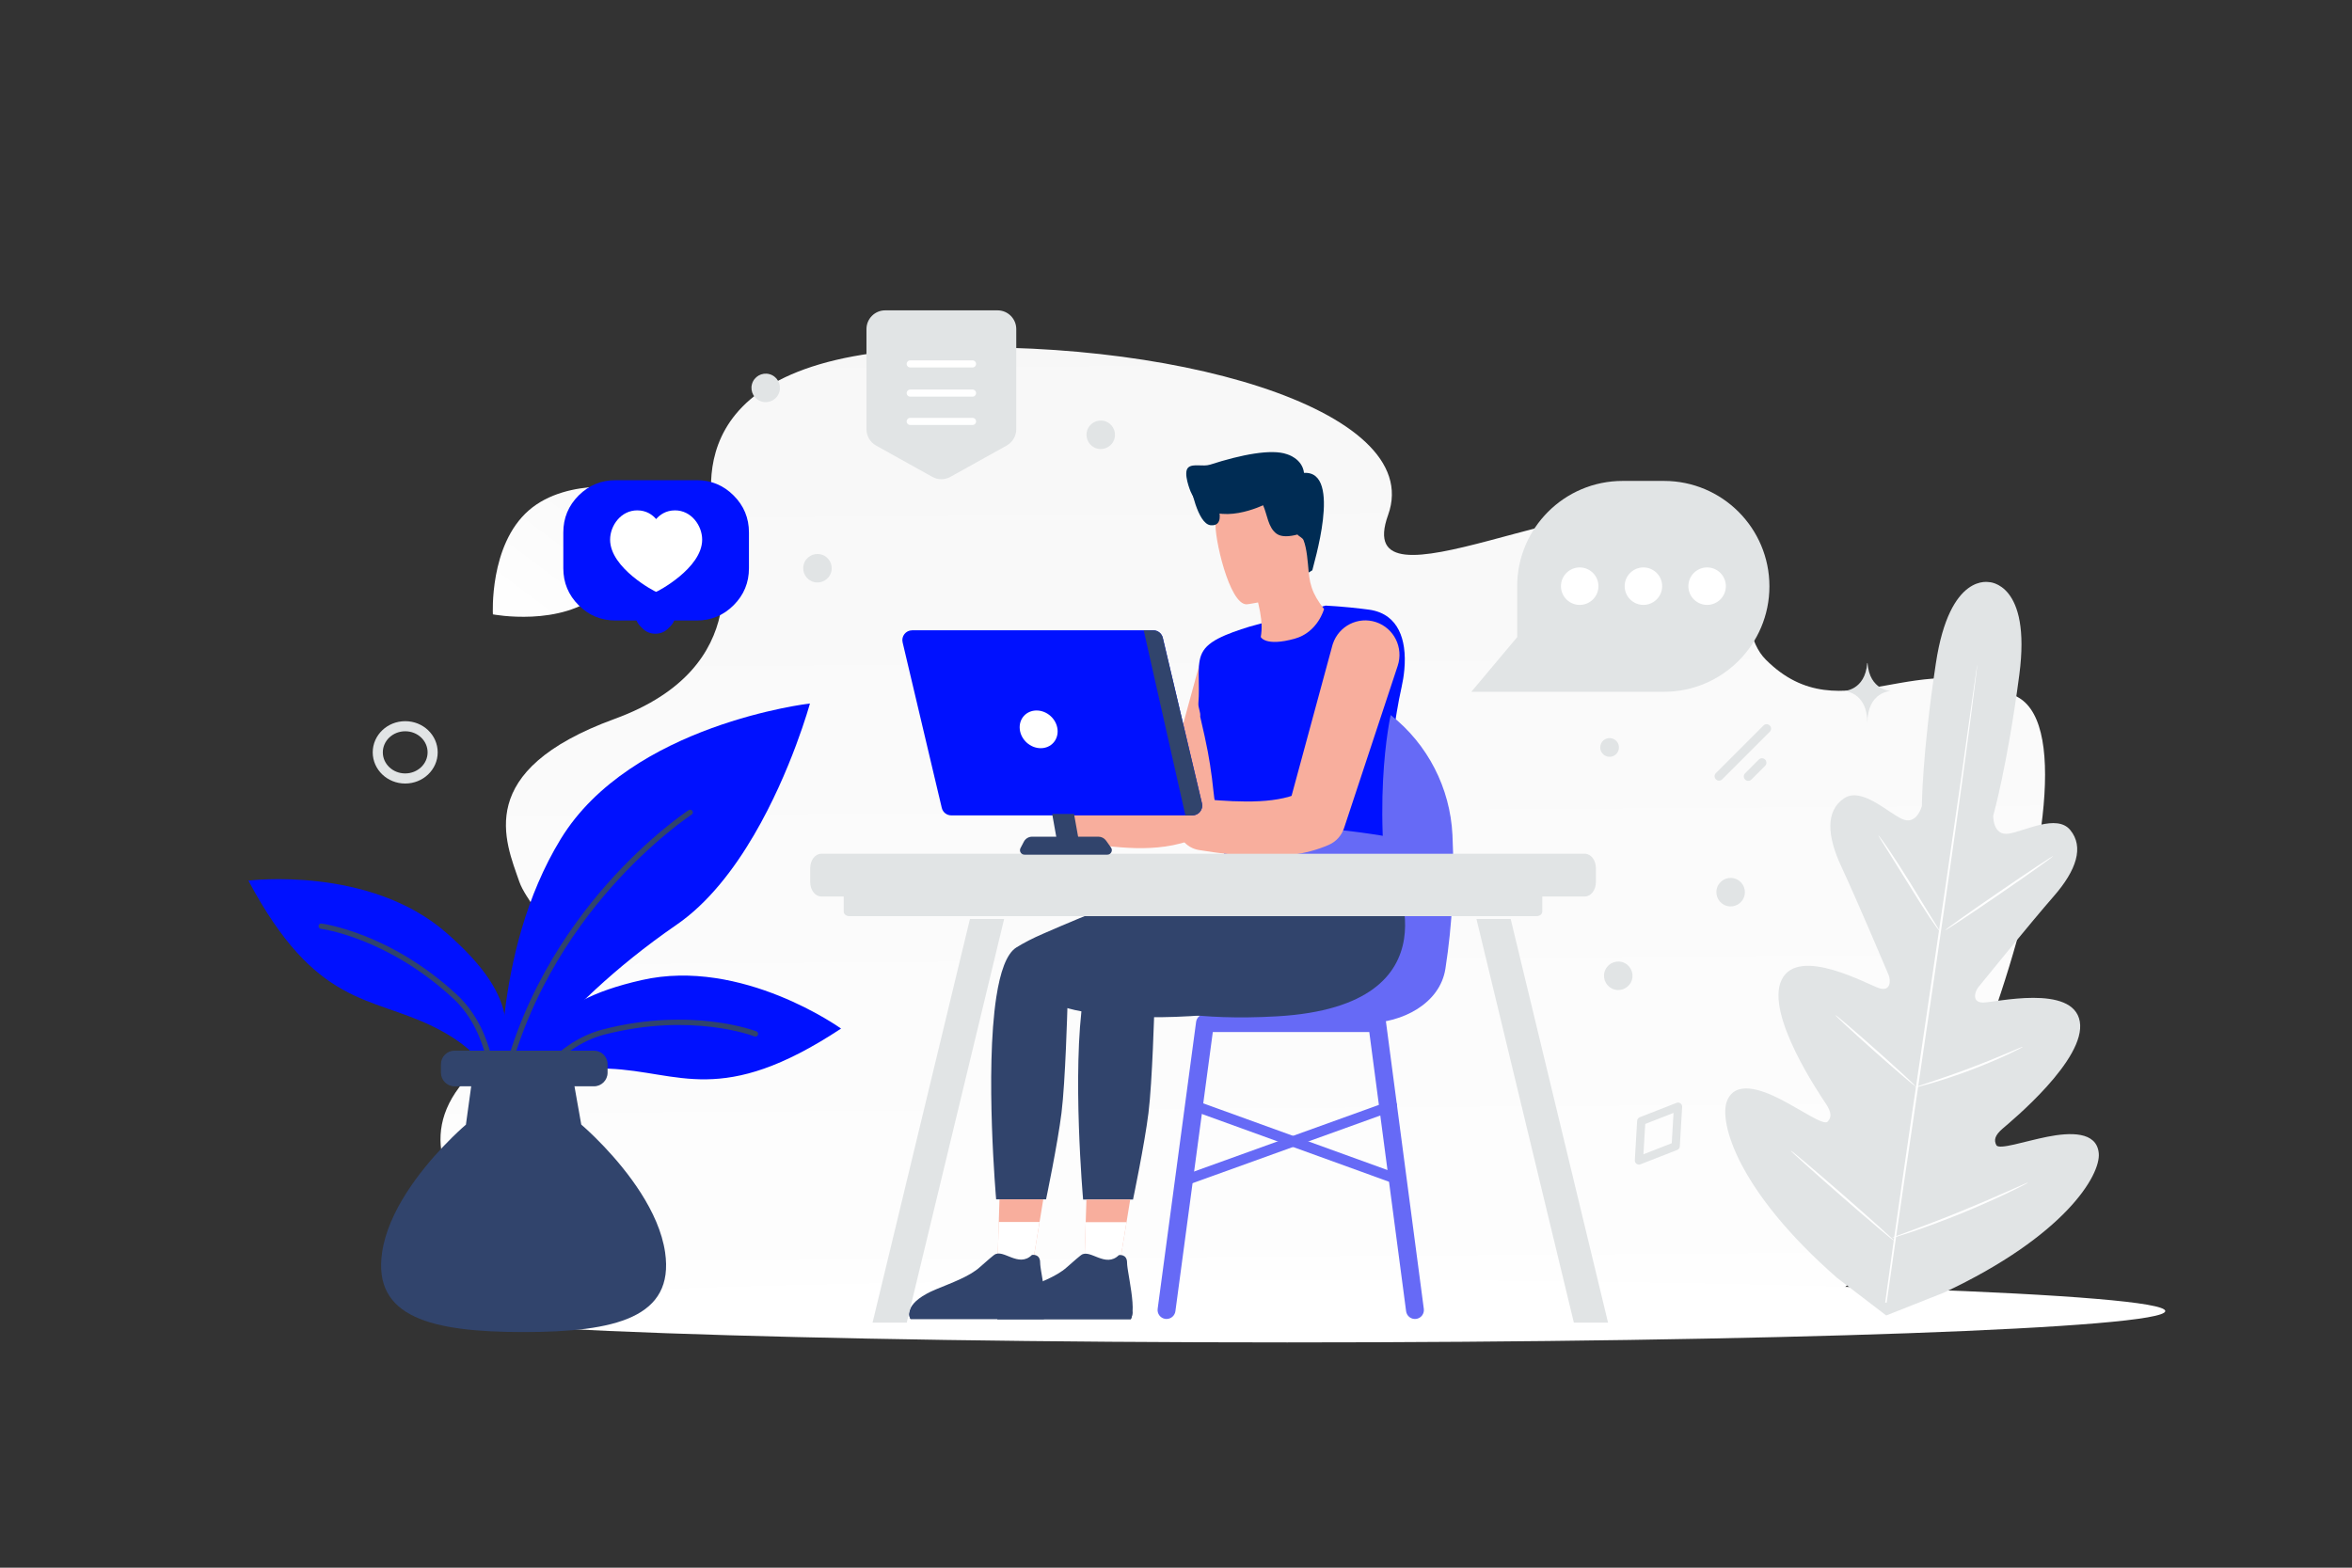 <?xml version="1.0" encoding="utf-8"?>
<svg width="1216.5px" height="811px" viewBox="0 0 1216.5 811" version="1.1" xmlns:xlink="http://www.w3.org/1999/xlink" xmlns="http://www.w3.org/2000/svg">
  <rect x="0" y="0" width="1216.5" height="811" fill="#333333" stroke="none"/>
  <defs>
    <linearGradient gradientUnits="userSpaceOnUse" x1="432.658" y1="769.964" x2="423.614" y2="-536.804" id="gradient_1">
      <stop offset="0%" stop-color="#FFFFFF" />
      <stop offset="100%" stop-color="#EEEEEE" />
    </linearGradient>
    <linearGradient gradientUnits="userSpaceOnUse" x1="473.527" y1="50.628" x2="473.492" y2="-35.301" id="gradient_2">
      <stop offset="0%" stop-color="#FFFFFF" />
      <stop offset="100%" stop-color="#EEEEEE" />
    </linearGradient>
    <linearGradient gradientUnits="userSpaceOnUse" x1="-25.136" y1="115.402" x2="128.885" y2="-89.786" id="gradient_3">
      <stop offset="0%" stop-color="#FFFFFF" />
      <stop offset="100%" stop-color="#EEEEEE" />
    </linearGradient>
    <linearGradient gradientUnits="userSpaceOnUse" x1="10.407" y1="33.379" x2="11.055" y2="-23.266" id="gradient_4">
      <stop offset="0%" stop-color="#FFFFFF" />
      <stop offset="100%" stop-color="#EEEEEE" />
    </linearGradient>
    <linearGradient gradientUnits="userSpaceOnUse" x1="10.413" y1="33.378" x2="11.062" y2="-23.266" id="gradient_5">
      <stop offset="0%" stop-color="#FFFFFF" />
      <stop offset="100%" stop-color="#EEEEEE" />
    </linearGradient>
  </defs>
  <g id="62" transform="translate(0.75 -3)">
    <path d="M0 0L1216.5 0L1216.5 811L0 811L0 0Z" id="Shape" fill="#FFFFFF" fill-opacity="0" stroke="none" />
    <path d="M473.043 183.597C601.935 176.301 737.071 214.306 717.208 269.4C697.342 324.494 823.407 249.832 873.713 269.696C909.53 283.837 895.213 326.886 912.539 344.234C952.267 384.005 992.9 333.922 1043.46 363.973C1094.03 394.024 990.504 674.493 937.682 676.06L335.199 672.487L291.963 668.697C291.963 668.697 172.366 604.898 257.918 546.044C315.766 506.25 274.144 477.352 267.852 459.133C260.628 438.216 243.774 401.683 317.212 374.874C390.651 348.065 371.689 289.73 369.882 277.653C368.078 265.571 344.155 190.894 473.043 183.597L473.043 183.597Z" id="Shape" fill="url(#gradient_1)" stroke="none" />
    <path d="M665.02 697.46C915.846 697.46 1119.18 690.198 1119.18 681.24C1119.18 672.283 915.846 665.02 665.02 665.02C414.194 665.02 210.86 672.283 210.86 681.24C210.86 690.198 414.194 697.46 665.02 697.46L665.02 697.46Z" id="Shape" fill="url(#gradient_2)" stroke="none" />
    <path d="M258.447 572.997C258.447 572.997 283.542 526.605 349.254 481.349C365.496 470.161 378.812 452.782 389.26 434.919C408.656 401.758 418.169 366.926 418.169 366.926C418.169 366.926 325.656 377.589 289.317 436.952C252.979 496.313 258.447 572.997 258.447 572.997L258.447 572.997Z" id="Shape" fill="#0011FF" stroke="none" />
    <path d="M258.218 574.206C258.845 574.161 259.374 573.703 259.471 573.099C269.042 522.905 295.034 485.145 315.179 462.283C337.014 437.548 356.775 424.532 356.976 424.413C357.612 423.982 357.797 423.128 357.366 422.492C357.163 422.185 356.846 421.971 356.486 421.898C356.125 421.825 355.75 421.899 355.444 422.103C355.242 422.222 335.146 435.437 313.085 460.469C292.71 483.557 266.4 521.76 256.733 572.558C256.659 572.917 256.734 573.291 256.941 573.593C257.147 573.896 257.468 574.101 257.829 574.163C258.006 574.186 258.113 574.213 258.218 574.206L258.218 574.206Z" id="Shape" fill="#31446C" stroke="none" />
    <path d="M270.551 571.117C270.551 571.117 277.458 554.389 314.065 555.846C350.669 557.269 372.276 576.031 434.263 535.108C434.263 535.108 382.961 498.196 331.101 510.028C279.204 521.828 276.595 542.282 270.551 571.117L270.551 571.117Z" id="Shape" fill="#0011FF" stroke="none" />
    <path d="M270.474 572.49C270.927 572.457 271.363 572.182 271.612 571.742C271.769 571.486 286.171 544.792 311.965 538.183C357.04 526.624 389.131 538.993 389.457 539.146C390.174 539.415 390.975 539.062 391.259 538.351C391.525 537.643 391.192 536.851 390.499 536.546C390.175 536.429 357.252 523.699 311.282 535.497C284.283 542.402 269.791 569.312 269.171 570.443C268.799 571.137 269.068 571.959 269.76 572.33C269.945 572.457 270.229 572.507 270.474 572.49L270.474 572.49Z" id="Shape" fill="#31446C" stroke="none" />
    <path d="M254.398 568.342C254.398 568.342 256.307 550.358 223.452 534.152C190.597 517.944 162.669 524.109 127.735 458.572C127.735 458.572 190.427 450.631 230.383 485.793C270.336 520.885 262.834 540.11 254.398 568.342L254.398 568.342Z" id="Shape" fill="#0011FF" stroke="none" />
    <path d="M254.677 569.795C255.374 569.745 255.964 569.142 255.949 568.442C255.961 567.145 256.027 536.597 235.635 517.644C200.862 485.338 165.859 480.82 165.54 480.773C164.79 480.689 164.11 481.221 164.013 481.969C163.928 482.72 164.46 483.399 165.209 483.497C165.563 483.541 199.682 487.982 233.78 519.669C253.308 537.808 253.224 568.111 253.212 568.427C253.203 568.796 253.343 569.153 253.599 569.418C253.855 569.683 254.207 569.834 254.576 569.839C254.573 569.803 254.608 569.801 254.677 569.795L254.677 569.795Z" id="Shape" fill="#31446C" stroke="none" />
    <path d="M270.058 692.108C317.766 692.108 348.127 684.518 343.259 650.905C340.167 629.565 323.534 608.686 311.792 596.252C310.281 594.656 308.743 593.087 307.177 591.545C302.817 587.254 299.888 584.763 299.888 584.763L299.748 583.979L298.918 579.272L297.949 573.851L295.758 561.438L294.996 557.102L270.058 556.017L244.034 557.102L243.435 561.438L242.512 568.267L240.989 579.295L240.344 584.002L240.251 584.786C240.251 584.786 237.322 587.254 232.961 591.568C231.401 593.116 229.863 594.685 228.346 596.275C216.605 608.686 199.971 629.588 196.88 650.928C191.988 684.518 222.349 692.108 270.058 692.108L270.058 692.108Z" id="Shape" fill="#31446C" stroke="none" />
    <path d="M234.337 564.97L306.474 564.97C310.337 564.97 313.5 561.807 313.5 557.944L313.5 553.549C313.5 549.686 310.337 546.523 306.474 546.523L234.337 546.523C230.474 546.523 227.311 549.686 227.311 553.549L227.311 557.944C227.311 561.807 230.474 564.97 234.337 564.97L234.337 564.97Z" id="Shape" fill="#31446C" stroke="none" />
    <path d="M223.025 392.209C223.025 399.678 216.668 405.726 208.816 405.726C200.964 405.726 194.64 399.649 194.64 392.209C194.64 384.738 200.997 378.692 208.849 378.692C216.701 378.692 223.025 384.738 223.025 392.209L223.025 392.209Z" id="Shape" fill="none" stroke="#E1E4E5" stroke-width="5.225" />
    <path d="M309.972 309.699C289.465 327.618 254.189 320.822 254.189 320.822C254.189 320.822 252.184 284.974 272.708 267.067C293.216 249.148 328.475 255.931 328.475 255.931C328.475 255.931 330.48 291.778 309.972 309.699L309.972 309.699Z" id="Shape" fill="url(#gradient_3)" stroke="none" />
    <path d="M397.196 196.548C401.128 197.602 403.461 201.643 402.408 205.575C401.354 209.507 397.313 211.841 393.381 210.787C389.449 209.734 387.115 205.692 388.169 201.76C389.222 197.828 393.264 195.495 397.196 196.548Z" id="Circle" fill="#E1E4E5" fill-rule="evenodd" stroke="none" />
    <path d="M423.967 289.841C427.899 290.895 430.232 294.936 429.179 298.868C428.125 302.8 424.084 305.134 420.152 304.08C416.22 303.026 413.886 298.985 414.94 295.053C415.993 291.121 420.035 288.787 423.967 289.841Z" id="Circle" fill="#E1E4E5" fill-rule="evenodd" stroke="none" />
    <path d="M570.489 220.806C574.421 221.859 576.755 225.901 575.701 229.833C574.647 233.765 570.606 236.098 566.674 235.045C562.742 233.991 560.408 229.949 561.462 226.017C562.516 222.085 566.557 219.752 570.489 220.806Z" id="Circle" fill="#E1E4E5" fill-rule="evenodd" stroke="none" />
    <path d="M833.015 384.989C835.599 385.681 837.132 388.337 836.44 390.92C835.747 393.504 833.092 395.037 830.508 394.345C827.925 393.652 826.391 390.997 827.084 388.413C827.776 385.83 830.432 384.296 833.015 384.989Z" id="Circle" fill="#E1E4E5" fill-rule="evenodd" stroke="none" />
    <path d="M838.155 500.673C842.087 501.727 844.421 505.768 843.367 509.7C842.314 513.632 838.272 515.966 834.34 514.912C830.408 513.859 828.075 509.817 829.128 505.885C830.182 501.953 834.223 499.62 838.155 500.673Z" id="Circle" fill="#E1E4E5" fill-rule="evenodd" stroke="none" />
    <path d="M896.277 457.42C900.209 458.474 902.542 462.515 901.489 466.447C900.435 470.379 896.394 472.713 892.462 471.659C888.53 470.605 886.196 466.564 887.25 462.632C888.303 458.7 892.345 456.366 896.277 457.42Z" id="Circle" fill="#E1E4E5" fill-rule="evenodd" stroke="none" />
    <path d="M783.968 306.331L783.968 332.606L760.249 360.875L859.882 360.875C889.997 360.875 914.426 336.448 914.426 306.331C914.426 276.216 889.997 251.789 859.882 251.789L838.512 251.789C808.378 251.789 783.968 276.216 783.968 306.331L783.968 306.331Z" id="Shape" fill="#E1E4E5" stroke="none" />
    <path d="M825.999 306.239C826 311.589 821.661 315.931 816.307 315.935C810.951 315.935 806.609 311.594 806.606 306.239C806.608 300.885 810.948 296.545 816.302 296.542C821.657 296.543 825.997 300.884 825.999 306.239L825.999 306.239ZM858.949 306.237C858.947 311.592 854.607 315.932 849.253 315.934C843.899 315.931 839.559 311.591 839.557 306.237C839.558 300.883 843.898 296.543 849.253 296.54C854.607 296.543 858.947 300.883 858.949 306.237L858.949 306.237ZM891.9 306.237C891.9 311.588 887.562 315.93 882.207 315.934C876.851 315.934 872.508 311.593 872.506 306.237C872.509 300.884 876.848 296.544 882.202 296.54C887.557 296.542 891.898 300.882 891.9 306.237L891.9 306.237Z" id="Shape" fill="#FFFFFF" fill-rule="evenodd" stroke="none" />
    <path d="M865.959 595.905L846.939 603.341L848.145 582.956L867.159 575.526L865.959 595.905L865.959 595.905Z" id="Shape" fill="none" stroke="#E1E4E5" stroke-width="4.267" stroke-linecap="round" stroke-linejoin="round" />
    <path d="M447.402 225.021L447.402 173.257C447.402 167.895 451.737 163.552 457.086 163.552L515.199 163.552C520.55 163.552 524.885 167.895 524.885 173.257L524.885 225.021C524.886 228.545 522.978 231.791 519.901 233.505L490.846 249.679C487.921 251.309 484.361 251.309 481.437 249.679L452.38 233.504C449.306 231.787 447.402 228.542 447.402 225.021L447.402 225.021Z" id="Shape" fill="#E1E4E5" fill-rule="evenodd" stroke="none" />
    <g id="Group" transform="translate(470.038 189.913)">
      <path d="M0 16.443L32.212 16.443" id="Line" fill="none" fill-rule="evenodd" stroke="#FFFFFF" stroke-width="3.682" stroke-linecap="round" stroke-linejoin="round" />
      <path d="M0 1.352L32.212 1.352" id="Line" fill="none" fill-rule="evenodd" stroke="#FFFFFF" stroke-width="3.682" stroke-linecap="round" stroke-linejoin="round" />
      <path d="M0 31.098L32.212 31.098" id="Line" fill="none" fill-rule="evenodd" stroke="#FFFFFF" stroke-width="3.682" stroke-linecap="round" stroke-linejoin="round" />
    </g>
    <path d="M886.75 406.171C886.302 405.723 886.078 405.182 886.078 404.548C886.078 403.914 886.302 403.373 886.75 402.925L911.361 378.314C911.809 377.866 912.35 377.642 912.984 377.642C913.618 377.642 914.159 377.866 914.607 378.314C915.055 378.762 915.279 379.303 915.279 379.937C915.279 380.571 915.055 381.112 914.607 381.56L889.996 406.171C889.547 406.619 889.006 406.843 888.373 406.843C887.739 406.843 887.198 406.619 886.75 406.171L886.75 406.171Z" id="Rectangle" fill="#E1E4E5" fill-rule="evenodd" stroke="none" />
    <path d="M901.854 406.278C901.406 405.83 901.182 405.289 901.182 404.655C901.182 404.021 901.406 403.48 901.854 403.032L908.952 395.934C909.4 395.486 909.941 395.262 910.575 395.262C911.209 395.262 911.75 395.486 912.198 395.934C912.646 396.383 912.87 396.923 912.87 397.557C912.87 398.191 912.646 398.732 912.198 399.18L905.1 406.278C904.652 406.726 904.111 406.95 903.477 406.95C902.844 406.95 902.303 406.726 901.854 406.278L901.854 406.278Z" id="Rectangle" fill="#E1E4E5" fill-rule="evenodd" stroke="none" />
    <path d="M1028.42 304.228C1028.42 304.228 1007.66 298.656 1000.5 346.251C993.342 393.845 993.291 419.914 993.291 419.914C993.291 419.914 990.663 430.264 982.945 426.64C975.227 423.016 961.943 409.896 952.934 416.055C943.596 422.449 944.046 435.098 951.657 451.374C959.268 467.651 974.628 503.892 976.007 507.186C977.367 510.402 977.086 515.921 971.433 514.289C965.781 512.658 929.521 492.034 920.771 509.816C912.003 527.606 940.662 569.452 943.702 574.08C946.744 578.709 946.486 581.221 944.493 583.286C942.501 585.35 930.959 577.267 920.413 571.815C909.866 566.362 896.67 561.91 892.476 572.596C888.281 583.281 897.616 618.736 949.44 664.082L974.829 683.522L1004.69 671.692C1067.04 642.484 1085.84 610.997 1084.77 599.571C1083.69 588.145 1069.79 588.767 1058.13 591.081C1046.48 593.397 1033.16 597.961 1031.81 595.423C1030.47 592.886 1030.9 590.409 1035.11 586.799C1039.32 583.189 1078.44 550.933 1074.95 531.401C1071.46 511.888 1030.9 521.658 1025.02 521.641C1019.14 521.643 1020.41 516.273 1022.6 513.554C1024.84 510.781 1049.66 480.207 1061.47 466.672C1073.29 453.159 1077.22 441.115 1070.02 432.386C1063.09 423.958 1046.67 432.909 1038.26 434.254C1029.84 435.598 1030.19 424.91 1030.19 424.91C1030.19 424.91 1037.38 399.845 1043.67 352.13C1049.97 304.414 1027.95 304.125 1027.95 304.125" id="Shape" fill="#E1E4E5" stroke="none" />
    <path d="M974.299 676.835C979.049 641.808 986.029 593.473 993.937 540.111C1001.83 486.773 1008.92 438.472 1013.89 403.47C1016.35 386.005 1018.33 371.855 1019.71 362.028C1020.4 357.167 1020.93 353.381 1021.31 350.756C1021.49 349.506 1021.64 348.534 1021.74 347.824C1021.86 347.173 1021.93 346.823 1021.93 346.823C1021.93 346.823 1021.91 347.156 1021.85 347.836C1021.77 348.542 1021.66 349.523 1021.52 350.782C1021.19 353.415 1020.72 357.205 1020.12 362.084C1018.9 371.891 1017.03 386.071 1014.64 403.579C1009.89 438.606 1002.91 486.92 995.016 540.277C987.126 593.636 980.016 641.941 975.072 676.939" id="Shape" fill="#FFFFFF" stroke="none" />
    <path d="M970.786 435.177C970.857 435.137 971.358 435.769 972.26 436.976C973.159 438.162 974.396 439.922 975.892 442.108C978.89 446.499 982.878 452.654 987.149 459.559C991.308 466.351 995.087 472.5 997.995 477.247C999.301 479.34 1000.4 481.114 1001.31 482.588C1002.1 483.845 1002.5 484.566 1002.43 484.606C1002.36 484.646 1001.84 484.019 1000.94 482.832C1000.06 481.639 998.825 479.88 997.342 477.67C994.378 473.249 990.476 467.03 986.229 460.138L975.264 442.544C973.958 440.453 972.843 438.683 971.931 437.209C971.133 435.932 970.733 435.212 970.786 435.177L970.786 435.177ZM1005.38 484.207C1005.22 483.963 1017.55 475.171 1032.96 464.608C1048.36 454.025 1060.99 445.651 1061.16 445.896C1061.33 446.14 1048.99 454.911 1033.59 465.495C1018.17 476.082 1005.55 484.452 1005.38 484.207L1005.38 484.207ZM989.57 565.601C989.548 565.523 990.339 565.229 991.757 564.725C993.41 564.179 995.446 563.508 997.837 562.703C1002.97 560.997 1010.07 558.598 1017.79 555.679C1025.52 552.78 1032.43 549.914 1037.43 547.809C1039.76 546.834 1041.73 545.996 1043.34 545.313C1044.74 544.732 1045.54 544.458 1045.57 544.51C1045.61 544.582 1044.87 544.988 1043.53 545.699C1041.62 546.677 1039.69 547.615 1037.74 548.512C1031.33 551.483 1024.8 554.211 1018.18 556.692C1011.56 559.178 1004.85 561.424 998.072 563.426C995.462 564.187 993.338 564.756 991.884 565.125C990.412 565.499 989.59 565.677 989.57 565.6L989.57 565.601ZM948.525 528.126C948.573 528.072 949.192 528.527 950.297 529.41C951.384 530.299 952.933 531.601 954.838 533.223C959.786 537.471 964.696 541.763 969.567 546.101C974.45 550.434 979.295 554.81 984.101 559.228C985.559 560.566 986.998 561.924 988.417 563.302C989.421 564.272 989.95 564.855 989.901 564.909C989.854 564.963 989.236 564.509 988.129 563.625C987.042 562.737 985.493 561.434 983.59 559.812C978.642 555.566 973.734 551.274 968.865 546.938C963.154 541.86 958.018 537.213 954.352 533.808C952.893 532.469 951.452 531.11 950.031 529.73C949.007 528.763 948.459 528.185 948.525 528.126L948.525 528.126ZM925.433 598.202C925.482 598.148 926.282 598.741 927.683 599.877C929.228 601.159 931.194 602.785 933.52 604.749C938.42 608.899 945.142 614.673 952.52 621.119C959.897 627.567 966.542 633.444 971.313 637.733C973.558 639.779 975.449 641.508 976.932 642.87C978.232 644.095 978.943 644.814 978.896 644.87C978.849 644.924 978.047 644.33 976.647 643.195C975.102 641.912 973.135 640.286 970.809 638.323C964.432 632.91 958.096 627.45 951.8 621.943C945.503 616.451 939.243 610.917 933.02 605.342C930.771 603.292 928.88 601.563 927.397 600.201C926.077 598.982 925.386 598.257 925.433 598.202L925.433 598.202ZM977.921 643.391C977.901 643.314 978.888 642.904 980.671 642.22C982.666 641.478 985.224 640.524 988.294 639.391C994.728 636.984 1003.62 633.648 1013.32 629.684C1021.61 626.303 1029.85 622.786 1038.02 619.135C1040.5 618.043 1042.98 616.944 1045.46 615.836C1047.22 615.075 1048.21 614.665 1048.25 614.738C1048.29 614.81 1047.35 615.33 1045.64 616.221C1043.94 617.113 1041.44 618.363 1038.33 619.837C1030.24 623.694 1022.04 627.314 1013.74 630.691C1005.43 634.074 997.034 637.215 988.549 640.109C985.978 640.986 983.393 641.824 980.796 642.621C978.98 643.171 977.957 643.444 977.921 643.391L977.921 643.391Z" id="Shape" fill="#FFFFFF" fill-rule="evenodd" stroke="none" />
    <path d="M965 346.027L965.177 346.027C966.223 360.242 977.255 360.461 977.255 360.461C977.255 360.461 965.09 360.69 965.09 377.115C965.09 360.69 952.925 360.461 952.925 360.461C952.925 360.461 963.952 360.242 964.999 346.027L965 346.027Z" id="Shape" fill="#E1E4E5" stroke="none" />
    <path d="M620.008 345.333L599.561 420.078L606.856 411.682C604.158 413.119 601.031 414.221 597.566 415.002C594.103 415.785 590.336 416.231 586.395 416.439C582.452 416.646 578.35 416.615 574.137 416.439C569.938 416.263 565.645 415.944 561.288 415.576L561.271 415.576C554.843 415.031 549.187 419.795 548.631 426.222C548.105 432.352 552.461 437.779 558.432 438.752C562.933 439.47 567.497 440.14 572.189 440.684C576.882 441.226 581.686 441.624 586.665 441.737C591.646 441.849 596.801 441.657 602.132 440.89C607.447 440.124 612.969 438.736 618.364 436.406C621.683 434.976 624.236 432.202 625.386 428.777L625.642 427.994L650.173 354.478C652.935 346.212 648.466 337.289 640.198 334.528C631.931 331.766 623.009 336.236 620.247 344.503C620.167 344.775 620.072 345.078 620.008 345.333L620.008 345.333Z" id="Shape" fill="#F8AE9D" stroke="none" />
    <path d="M726.011 436.333C726.011 436.333 726.801 447.403 718.873 450.328L636.393 453.505C636.393 453.505 630.851 448.126 631.942 435.233C631.942 435.202 666.994 399.442 726.011 436.333L726.011 436.333Z" id="Shape" fill="#666AF6" stroke="none" />
    <path d="M665.448 448.01C665.72 450.116 666.646 451.728 667.523 451.6C668.386 451.489 668.88 449.684 668.609 447.595C668.337 445.487 667.411 443.875 666.534 444.003C665.655 444.114 665.177 445.919 665.448 448.01L665.448 448.01Z" id="Shape" fill="#B55E63" stroke="none" />
    <path d="M630.382 421.748L630.382 421.86C630.415 422.169 630.431 422.493 630.447 422.834C630.528 424.131 630.593 425.688 630.642 427.456C630.69 428.884 630.707 430.441 630.723 432.112C630.723 433.36 630.739 434.658 630.739 436.004C654.193 425.867 702.154 433.069 721.461 436.588C721.268 435.615 721.09 434.658 720.911 433.717C720.782 433.02 720.668 432.339 720.538 431.657C719.26 424.245 718.578 417.58 718.353 411.627L718.304 410.038C718.109 401.198 719.065 388.628 721.009 375.685C721.138 374.793 721.284 373.901 721.413 373.025L721.705 371.273C722.411 366.975 723.237 362.697 724.184 358.445C724.507 357.017 724.782 355.573 725.01 354.146C725.268 352.557 725.462 350.967 725.608 349.394C725.965 345.404 725.933 341.511 725.414 337.894C724.491 331.454 721.981 325.908 717.332 322.34C714.707 320.329 711.388 318.934 707.273 318.382C705.928 318.204 704.601 318.026 703.321 317.88C699.287 317.393 695.578 317.052 692.566 316.809C691.578 316.728 690.654 316.663 689.828 316.598C687.723 316.452 686.167 316.355 685.406 316.322C685.222 316.315 685.039 316.304 684.856 316.29L648.847 326.265L645.414 327.206C643.956 327.66 642.58 328.098 641.3 328.52C638.125 329.574 635.42 330.58 633.087 331.568C630.204 332.801 627.905 334.001 626.091 335.266C618.154 340.765 619.286 347.107 619.319 359.596L619.319 360.456C619.319 361.396 619.303 362.336 619.271 363.277C619.239 364.461 619.174 365.629 619.077 366.796C618.915 369.148 620.311 371.443 620.019 373.747C623.794 389.956 624.739 395.362 626.091 405.5C627.261 414.286 627.03 419.283 629.491 421.099C630.043 421.521 630.382 421.748 630.382 421.748L630.382 421.748Z" id="Shape" fill="#0011FF" stroke="none" />
    <path d="M684.074 318.056C684.074 318.056 680.898 330.074 668.897 333.41C653.638 337.639 651.338 332.516 651.338 332.516C651.718 330.341 651.857 328.13 651.753 325.924C651.715 325.044 651.646 324.166 651.547 323.291C651.275 320.832 650.764 318.152 650.046 315.086C649.887 314.369 649.695 313.619 649.504 312.852L649.488 312.756C659.926 308.831 668.114 302.94 673.126 294.226L674.61 293.061L675.616 292.264L675.902 292.869L675.951 294.897C676.158 304.425 677.77 310.06 684.075 318.056L684.074 318.056Z" id="Shape" fill="#F8AE9D" stroke="none" />
    <path d="M612.139 616.331C612.443 616.331 612.746 616.284 613.048 616.172L720.146 577.563C721.509 577.026 722.198 575.503 721.701 574.126C721.204 572.748 719.702 572.015 718.311 572.471L611.213 611.08C609.975 611.527 609.238 612.799 609.467 614.095C609.695 615.391 610.823 616.335 612.139 616.331L612.139 616.331Z" id="Shape" fill="#666AF6" stroke="none" />
    <path d="M723.673 616.332C724.986 616.329 726.107 615.383 726.331 614.089C726.556 612.795 725.819 611.527 724.584 611.081L616.21 571.833C614.818 571.371 613.311 572.1 612.809 573.479C612.308 574.857 612.995 576.384 614.358 576.925L722.732 616.172C723.067 616.284 723.37 616.332 723.673 616.332L723.673 616.332Z" id="Shape" fill="#666AF6" stroke="none" />
    <path d="M602.611 685.331C604.923 685.324 606.878 683.615 607.192 681.324L626.536 536.896L707.473 536.896L726.514 681.324C726.672 682.541 727.308 683.644 728.282 684.39C729.256 685.136 730.486 685.463 731.702 685.3C732.918 685.141 734.021 684.505 734.766 683.531C735.512 682.558 735.839 681.327 735.676 680.112L716.108 531.661C715.805 529.362 713.846 527.642 711.527 527.638L622.482 527.638C620.166 527.635 618.206 529.349 617.901 531.645L598.014 680.096C597.678 682.629 599.455 684.957 601.988 685.3C602.196 685.331 602.403 685.331 602.611 685.331L602.611 685.331Z" id="Shape" fill="#666AF6" stroke="none" />
    <path d="M648.274 532.266L706.1 532.266C724.423 532.266 744.04 522.243 746.848 504.127C750.394 481.251 751.613 458.074 750.487 434.953C749.306 410.613 737.687 387.981 718.55 372.898C718.55 372.898 706.994 423.238 721.518 492.731C715.996 519.147 648.274 532.266 648.274 532.266L648.274 532.266Z" id="Shape" fill="#666AF6" stroke="none" />
    <path d="M514.475 623.45L540.299 623.45C540.299 623.45 546.286 594.785 548.281 578.696C550.291 562.624 551.329 524.509 551.329 524.509C551.329 524.509 571.919 531.197 615.012 528.675C710.49 523.105 674.291 452.957 674.291 452.957C671.066 457.41 651.307 454.329 637.804 456.453C596.354 460.427 560.394 476.708 538.831 486.012C533.629 488.247 529.015 490.624 524.978 493.114C519.774 496.323 516.518 506.043 514.555 518.843C508.65 557.293 514.475 623.45 514.475 623.45L514.475 623.45Z" id="Shape" fill="#31446C" stroke="none" />
    <path d="M515.193 656.538L533.42 656.538L536.932 635.151L538.847 623.451L516.199 623.451L515.847 635.151L515.193 656.538L515.193 656.538Z" id="Shape" fill="#F8AE9D" stroke="none" />
    <path d="M515.193 656.537L533.42 656.537L536.039 640.609L536.932 635.15L515.847 635.15L515.672 640.816L515.193 656.537L515.193 656.537Z" id="Shape" fill="url(#gradient_4)" stroke="none" />
    <path d="M470.2 685.332L539.166 685.332C539.677 684.406 539.965 683.081 540.076 681.501C540.507 675.659 538.655 666.354 537.73 660.48C537.619 659.793 537.523 659.155 537.443 658.581C537.315 657.592 537.235 656.778 537.235 656.187C537.235 651.398 532.989 652.212 532.989 652.212C526.015 659.059 518.114 648.796 513.502 652.165C513.502 652.165 513.31 652.308 512.895 652.627C512.512 652.931 511.921 653.409 511.107 654.096C509.926 655.086 508.282 656.506 506.048 658.517C500.574 663.448 491.269 666.69 483.336 670.009C482.33 670.424 481.388 670.854 480.511 671.269C479.857 671.589 479.233 671.908 478.643 672.227C472.163 675.723 470.104 679.075 469.641 681.501C469.178 683.846 470.2 685.332 470.2 685.332L470.2 685.332Z" id="Shape" fill="#31446C" stroke="none" />
    <path d="M470.2 685.332L539.166 685.332C539.677 684.406 539.965 683.081 540.076 681.501L469.641 681.501C469.178 683.848 470.2 685.332 470.2 685.332L470.2 685.332Z" id="Shape" fill="#31446C" stroke="none" />
    <path d="M688.329 337.071L665.404 421.604L673.577 412.11C670.554 413.738 667.047 414.973 663.169 415.864C659.292 416.74 655.057 417.256 650.652 417.475C646.232 417.71 641.624 417.663 636.909 417.475C632.193 417.272 627.384 416.927 622.498 416.506L622.468 416.506C615.254 415.88 608.911 421.276 608.29 428.548C607.7 435.476 612.586 441.622 619.288 442.717C624.329 443.531 629.463 444.297 634.721 444.907C639.98 445.518 645.378 445.987 650.963 446.111C656.546 446.237 662.331 446.018 668.304 445.142C674.276 444.266 680.465 442.702 686.514 440.075C690.392 438.385 693.139 435.179 694.394 431.456L694.689 430.581L722.175 347.425C725.262 338.071 720.268 327.984 710.992 324.856C701.731 321.743 691.711 326.779 688.609 336.131C688.516 336.429 688.407 336.788 688.329 337.071L688.329 337.071Z" id="Shape" fill="#F8AE9D" stroke="none" />
    <path d="M559.452 623.531L585.277 623.531C585.277 623.531 591.262 594.864 593.257 578.776C595.268 562.703 596.307 524.589 596.307 524.589C596.307 524.589 616.895 531.277 659.989 528.754C755.467 523.184 719.268 453.037 719.268 453.037C716.044 457.489 691.848 463.635 678.345 465.757C636.894 469.731 605.372 476.771 583.809 486.092C578.605 488.326 573.993 490.704 569.955 493.193C564.752 496.402 561.496 506.122 559.532 518.922C553.612 557.372 559.452 623.531 559.452 623.531L559.452 623.531Z" id="Shape" fill="#31446C" stroke="none" />
    <path d="M560.155 656.631L578.398 656.631L581.91 635.244L583.825 623.529L561.177 623.529L560.809 635.244L560.155 656.631L560.155 656.631Z" id="Shape" fill="#F8AE9D" stroke="none" />
    <path d="M560.155 656.632L578.398 656.632L580.999 640.703L581.91 635.245L560.809 635.245L560.633 640.911L560.155 656.632L560.155 656.632Z" id="Shape" fill="url(#gradient_5)" stroke="none" />
    <path d="M515.162 685.424L584.128 685.424C584.639 684.498 584.926 683.174 585.038 681.593C585.469 675.753 583.617 666.447 582.691 660.574C582.58 659.887 582.484 659.249 582.405 658.675C582.276 657.685 582.197 656.87 582.197 656.279C582.197 651.492 577.951 652.306 577.951 652.306C570.976 659.153 563.076 648.89 558.463 652.258C558.463 652.258 558.272 652.401 557.857 652.721C557.473 653.025 556.883 653.503 556.069 654.19C554.888 655.179 553.244 656.6 551.01 658.61C545.535 663.542 536.229 666.782 528.297 670.102C527.292 670.517 526.35 670.948 525.473 671.363C524.818 671.682 524.195 672.002 523.605 672.321C517.125 675.816 515.066 679.167 514.602 681.594C514.156 683.924 515.162 685.424 515.162 685.424L515.162 685.424Z" id="Shape" fill="#31446C" stroke="none" />
    <path d="M515.161 685.424L584.128 685.424C584.639 684.498 584.926 683.174 585.038 681.594L514.603 681.594C514.157 683.924 515.161 685.424 515.161 685.424L515.161 685.424Z" id="Shape" fill="#31446C" stroke="none" />
    <path d="M418.303 452.132L418.303 459.294C418.303 463.424 420.837 466.756 423.987 466.756L818.999 466.756C822.134 466.756 824.684 463.424 824.684 459.294L824.684 452.132C824.684 448.021 822.15 444.669 818.999 444.669L423.987 444.669C420.854 444.69 418.303 448.021 418.303 452.132L418.303 452.132Z" id="Shape" fill="#E1E4E5" stroke="none" />
    <path d="M438.501 476.941L794.061 476.941C795.656 476.941 796.95 475.888 796.95 474.58L796.95 462.146L435.629 462.146L435.629 474.58C435.629 475.888 436.921 476.941 438.501 476.941L438.501 476.941ZM813.278 687.23L762.905 478.415L780.605 478.415L830.961 687.23L813.278 687.23L813.278 687.23ZM468.236 687.23L518.609 478.415L500.924 478.415L450.552 687.23L468.236 687.23L468.236 687.23Z" id="Shape" fill="#E1E4E5" fill-rule="evenodd" stroke="none" />
    <path d="M466.098 335.295L484.613 413.598L485.108 415.657L486.353 420.924C486.89 423.205 488.925 424.818 491.269 424.818L616.002 424.818C619.258 424.818 621.684 421.77 620.934 418.594L600.679 332.964C600.143 330.683 598.107 329.071 595.763 329.07L471.03 329.07C467.758 329.085 465.348 332.134 466.098 335.295L466.098 335.295Z" id="Shape" fill="#0011FF" stroke="none" />
    <path d="M526.701 380.303C527.292 385.699 532.143 390.055 537.539 390.055C542.933 390.055 546.811 385.683 546.221 380.303C545.63 374.908 540.779 370.552 535.384 370.552C529.988 370.552 526.111 374.908 526.701 380.303L526.701 380.303Z" id="Shape" fill="#FFFFFF" stroke="none" />
    <path d="M590.801 329.085L612.365 424.833L616.003 424.833C619.259 424.833 621.669 421.785 620.919 418.608L600.665 332.979C600.128 330.697 598.092 329.085 595.749 329.085L590.801 329.085L590.801 329.085ZM554.759 424.056L558.18 443.197L546.878 443.197L543.456 424.056L554.759 424.056L554.759 424.056Z" id="Shape" fill="#31446C" fill-rule="evenodd" stroke="none" />
    <path d="M573.893 441.471L571.339 437.88C570.421 436.598 568.941 435.837 567.365 435.837L533.097 435.837C531.284 435.832 529.62 436.843 528.788 438.454L527.064 441.759C526.25 443.307 527.384 445.142 529.124 445.142L571.994 445.142C573.877 445.142 574.979 443.004 573.893 441.471L573.893 441.471Z" id="Shape" fill="#31446C" stroke="none" />
    <path d="M644.076 315.623C644.076 315.623 678.617 312.259 676.189 290.779C673.763 269.3 676.582 254.399 654.428 255.642C632.275 256.882 628.916 265.56 627.986 272.925C627.054 280.292 635.032 315.943 644.076 315.623L644.076 315.623Z" id="Shape" fill="#F8AE9D" stroke="none" />
    <path d="M615.008 254.039C615.008 254.039 618.57 273.974 625.357 274.701C632.142 275.427 629.71 267.045 629.71 267.045L627.88 257.59L615.008 254.039L615.008 254.039Z" id="Shape" fill="#002C54" stroke="none" />
    <path d="M673.713 247.643C672.804 240.093 664.87 237.971 664.87 237.971C656.909 235.129 641.201 238.175 625.189 243.357C621.418 244.572 616.397 242.684 613.9 244.794C610.88 247.344 615.061 257.299 615.061 257.299C623.175 275.809 645.797 267.405 652.562 264.384C654.691 269.143 655.122 275.996 659.58 279.149C662.132 280.939 666.22 280.612 670.336 279.52C670.931 280.44 672.948 281.128 673.461 282.427C675.2 286.774 675.666 293.78 676.135 299.165L678.018 298.01C678.131 296.515 693.942 246.378 673.713 247.643L673.713 247.643Z" id="Shape" fill="#002C54" stroke="none" />
    <path d="M290.608 287.708L290.608 278.443C290.608 270.978 293.248 264.606 298.526 259.328C303.805 254.049 310.177 251.41 317.642 251.41L359.588 251.41C367.053 251.41 373.425 254.049 378.703 259.328C383.982 264.606 386.621 270.978 386.621 278.443L386.621 296.972C386.621 304.437 383.982 310.809 378.703 316.087C373.425 321.366 367.053 324.005 359.588 324.005L317.642 324.005C310.177 324.005 303.805 321.366 298.526 316.087C293.248 310.809 290.608 304.437 290.608 296.972L290.608 287.708Z" id="Rectangle" fill="#0011FF" fill-rule="evenodd" stroke="none" />
    <path d="M331.049 313.226L331.534 312.741C333.382 310.894 335.612 309.97 338.225 309.97C340.838 309.97 343.068 310.894 344.915 312.741L345.885 313.711C347.733 315.559 348.657 317.789 348.657 320.402C348.657 323.014 347.733 325.245 345.885 327.092L344.915 328.062C343.068 329.91 340.838 330.833 338.225 330.833C335.612 330.833 333.382 329.91 331.534 328.062L330.564 327.092C328.717 325.245 327.793 323.014 327.793 320.402C327.793 317.789 328.717 315.559 330.564 313.711L331.049 313.226Z" id="Rectangle" fill="#0011FF" fill-rule="evenodd" stroke="none" />
    <path d="M348.392 267.021C356.791 267.021 362.423 274.872 362.423 282.183C362.423 297.023 339.041 309.173 338.614 309.173C338.188 309.173 314.807 297.023 314.807 282.183C314.807 274.872 320.438 267.021 328.838 267.021C333.639 267.021 336.792 269.406 338.614 271.529C340.438 269.406 343.591 267.021 348.392 267.021L348.392 267.021Z" id="Shape" fill="#FFFFFF" fill-rule="evenodd" stroke="none" />
  </g>
</svg>